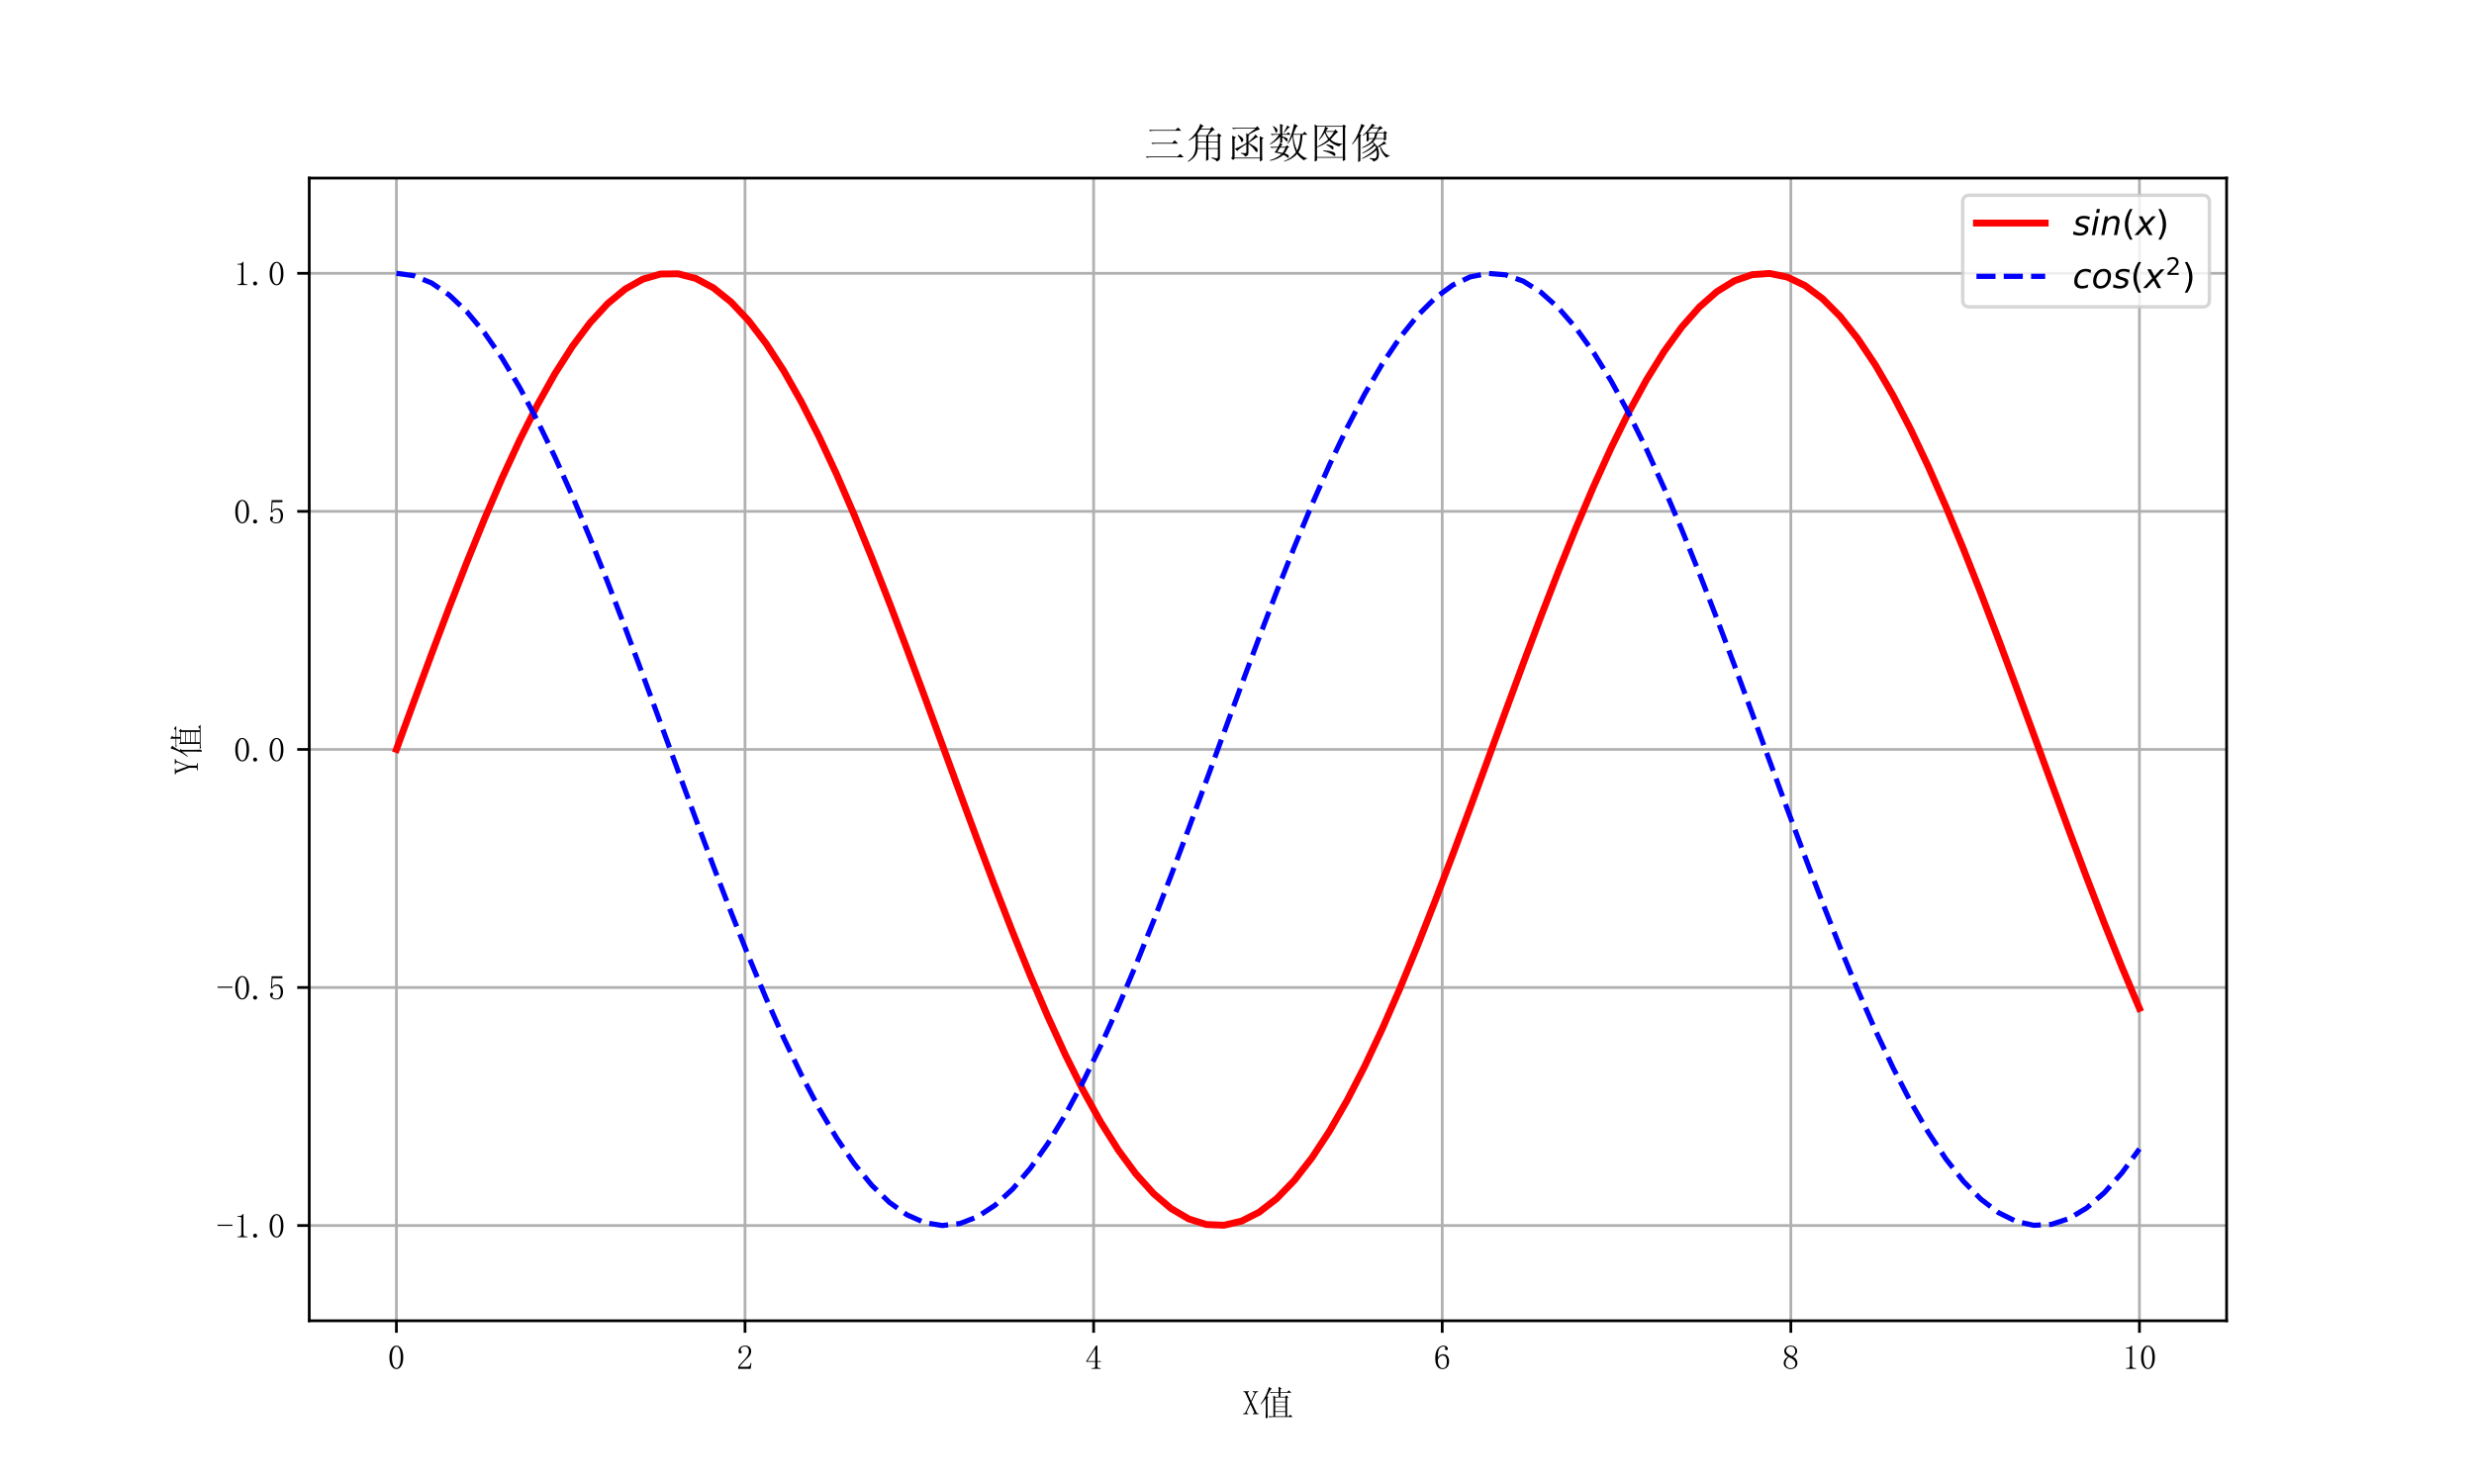 <?xml version="1.0" encoding="utf-8" standalone="no"?>
<!DOCTYPE svg PUBLIC "-//W3C//DTD SVG 1.1//EN"
  "http://www.w3.org/Graphics/SVG/1.1/DTD/svg11.dtd">
<!-- Created with matplotlib (https://matplotlib.org/) -->
<svg height="432pt" version="1.1" viewBox="0 0 720 432" width="720pt" xmlns="http://www.w3.org/2000/svg" xmlns:xlink="http://www.w3.org/1999/xlink">
 <defs>
  <style type="text/css">
*{stroke-linecap:butt;stroke-linejoin:round;}
  </style>
 </defs>
 <g id="figure_1">
  <g id="patch_1">
   <path d="M 0 432 
L 720 432 
L 720 0 
L 0 0 
z
" style="fill:#ffffff;"/>
  </g>
  <g id="axes_1">
   <g id="patch_2">
    <path d="M 90 384.48 
L 648 384.48 
L 648 51.84 
L 90 51.84 
z
" style="fill:#ffffff;"/>
   </g>
   <g id="matplotlib.axis_1">
    <g id="xtick_1">
     <g id="line2d_1">
      <path clip-path="url(#p6da80e3a1f)" d="M 115.364 384.48 
L 115.364 51.84 
" style="fill:none;stroke:#b0b0b0;stroke-linecap:square;stroke-width:0.8;"/>
     </g>
     <g id="line2d_2">
      <defs>
       <path d="M 0 0 
L 0 3.5 
" id="m8a588521d8" style="stroke:#000000;stroke-width:0.8;"/>
      </defs>
      <g>
       <use style="stroke:#000000;stroke-width:0.8;" x="115.364" xlink:href="#m8a588521d8" y="384.48"/>
      </g>
     </g>
     <g id="text_1">
      <!-- 0 -->
      <defs>
       <path d="M 25 66.016 
Q 19.531 66.016 15.812 57.609 
Q 12.109 49.219 12.109 35.156 
Q 12.109 20.312 15.812 12.109 
Q 19.531 3.906 25 3.906 
Q 30.859 3.906 34.172 12.109 
Q 37.5 20.312 37.5 35.156 
Q 37.5 49.219 34.375 57.609 
Q 31.25 66.016 25 66.016 
z
M 25 0.781 
Q 16.406 0.781 10.547 9.766 
Q 4.688 18.75 4.688 35.156 
Q 4.688 50.391 10.344 59.766 
Q 16.016 69.141 25 69.141 
Q 33.594 69.141 39.25 60.156 
Q 44.922 51.172 44.922 35.156 
Q 44.922 19.141 39.25 9.953 
Q 33.594 0.781 25 0.781 
z
" id="SimSun-48"/>
      </defs>
      <g transform="translate(112.864 398.628)scale(0.1 -0.1)">
       <use xlink:href="#SimSun-48"/>
      </g>
     </g>
    </g>
    <g id="xtick_2">
     <g id="line2d_3">
      <path clip-path="url(#p6da80e3a1f)" d="M 216.818 384.48 
L 216.818 51.84 
" style="fill:none;stroke:#b0b0b0;stroke-linecap:square;stroke-width:0.8;"/>
     </g>
     <g id="line2d_4">
      <g>
       <use style="stroke:#000000;stroke-width:0.8;" x="216.818" xlink:href="#m8a588521d8" y="384.48"/>
      </g>
     </g>
     <g id="text_2">
      <!-- 2 -->
      <defs>
       <path d="M 36.328 51.953 
Q 36.328 58.984 33.203 62.688 
Q 30.078 66.406 23.828 66.406 
Q 19.141 66.406 15.812 63.859 
Q 12.5 61.328 12.5 57.422 
Q 12.5 55.078 13.859 53.516 
Q 15.234 51.953 15.234 50.391 
Q 15.234 48.438 14.25 47.453 
Q 13.281 46.484 11.328 46.484 
Q 8.984 46.484 7.609 47.844 
Q 6.25 49.219 6.25 52.344 
Q 6.25 60.547 12.109 64.844 
Q 17.969 69.141 24.609 69.141 
Q 33.984 69.141 38.469 64.453 
Q 42.969 59.766 42.969 52.734 
Q 42.969 48.047 40.812 43.359 
Q 38.672 38.672 33.984 34.375 
Q 22.656 23.438 16.594 16.594 
Q 10.547 9.766 9.375 7.422 
L 32.422 7.422 
Q 35.938 7.422 38.281 10.156 
Q 40.625 12.891 41.406 18.359 
L 43.75 18.359 
L 41.406 1.562 
L 5.078 1.562 
L 5.078 6.641 
Q 7.031 10.156 11.516 15.625 
Q 16.016 21.094 23.438 28.516 
Q 30.078 35.156 33.203 41.016 
Q 36.328 46.875 36.328 51.953 
z
" id="SimSun-50"/>
      </defs>
      <g transform="translate(214.318 398.628)scale(0.1 -0.1)">
       <use xlink:href="#SimSun-50"/>
      </g>
     </g>
    </g>
    <g id="xtick_3">
     <g id="line2d_5">
      <path clip-path="url(#p6da80e3a1f)" d="M 318.273 384.48 
L 318.273 51.84 
" style="fill:none;stroke:#b0b0b0;stroke-linecap:square;stroke-width:0.8;"/>
     </g>
     <g id="line2d_6">
      <g>
       <use style="stroke:#000000;stroke-width:0.8;" x="318.273" xlink:href="#m8a588521d8" y="384.48"/>
      </g>
     </g>
     <g id="text_3">
      <!-- 4 -->
      <defs>
       <path d="M 35.938 8.984 
Q 35.938 6.25 37.5 5.078 
Q 39.062 3.906 41.797 3.906 
L 45.312 3.906 
L 45.312 1.562 
L 19.531 1.562 
L 19.531 3.906 
L 23.828 3.906 
Q 26.953 3.906 28.312 5.078 
Q 29.688 6.25 29.688 8.984 
L 29.688 21.875 
L 3.516 21.875 
L 3.516 23.828 
L 32.031 69.141 
L 35.938 69.141 
L 35.938 24.219 
L 46.484 24.219 
L 46.484 21.875 
L 35.938 21.875 
z
M 29.297 59.375 
L 7.031 24.219 
L 29.688 24.219 
L 29.688 59.375 
z
" id="SimSun-52"/>
      </defs>
      <g transform="translate(315.773 398.628)scale(0.1 -0.1)">
       <use xlink:href="#SimSun-52"/>
      </g>
     </g>
    </g>
    <g id="xtick_4">
     <g id="line2d_7">
      <path clip-path="url(#p6da80e3a1f)" d="M 419.727 384.48 
L 419.727 51.84 
" style="fill:none;stroke:#b0b0b0;stroke-linecap:square;stroke-width:0.8;"/>
     </g>
     <g id="line2d_8">
      <g>
       <use style="stroke:#000000;stroke-width:0.8;" x="419.727" xlink:href="#m8a588521d8" y="384.48"/>
      </g>
     </g>
     <g id="text_4">
      <!-- 6 -->
      <defs>
       <path d="M 12.109 28.125 
Q 12.109 16.406 16.203 9.953 
Q 20.312 3.516 26.172 3.516 
Q 32.031 3.516 35.156 7.812 
Q 38.281 12.109 38.281 23.828 
Q 38.281 31.641 34.953 35.938 
Q 31.641 40.234 26.953 40.234 
Q 22.656 40.234 18.938 37.688 
Q 15.234 35.156 12.109 28.125 
z
M 27.344 44.141 
Q 36.719 44.141 40.812 37.891 
Q 44.922 31.641 44.922 23.828 
Q 44.922 12.109 39.25 6.438 
Q 33.594 0.781 26.172 0.781 
Q 15.625 0.781 10.156 8.781 
Q 4.688 16.797 4.688 32.031 
Q 4.688 50 11.328 59.562 
Q 17.969 69.141 29.297 69.141 
Q 34.766 69.141 38.078 66.016 
Q 41.406 62.891 41.406 60.547 
Q 41.406 58.203 40.422 57.031 
Q 39.453 55.859 37.109 55.859 
Q 35.156 55.859 34.172 56.828 
Q 33.203 57.812 33.203 59.766 
Q 33.203 60.547 33.391 61.328 
Q 33.594 62.109 33.594 62.891 
Q 33.594 64.453 32.422 65.422 
Q 31.25 66.406 28.125 66.406 
Q 21.484 66.406 16.797 60.344 
Q 12.109 54.297 12.109 33.984 
Q 14.453 39.062 18.547 41.594 
Q 22.656 44.141 27.344 44.141 
z
" id="SimSun-54"/>
      </defs>
      <g transform="translate(417.227 398.628)scale(0.1 -0.1)">
       <use xlink:href="#SimSun-54"/>
      </g>
     </g>
    </g>
    <g id="xtick_5">
     <g id="line2d_9">
      <path clip-path="url(#p6da80e3a1f)" d="M 521.182 384.48 
L 521.182 51.84 
" style="fill:none;stroke:#b0b0b0;stroke-linecap:square;stroke-width:0.8;"/>
     </g>
     <g id="line2d_10">
      <g>
       <use style="stroke:#000000;stroke-width:0.8;" x="521.182" xlink:href="#m8a588521d8" y="384.48"/>
      </g>
     </g>
     <g id="text_5">
      <!-- 8 -->
      <defs>
       <path d="M 9.766 17.578 
Q 9.766 11.328 13.859 7.422 
Q 17.969 3.516 24.219 3.516 
Q 31.641 3.516 34.953 7.422 
Q 38.281 11.328 38.281 17.188 
Q 38.281 22.266 33.594 26.953 
Q 28.906 31.641 19.531 35.547 
Q 14.844 32.422 12.297 27.734 
Q 9.766 23.047 9.766 17.578 
z
M 44.141 18.359 
Q 44.141 10.938 38.672 5.859 
Q 33.203 0.781 24.219 0.781 
Q 16.016 0.781 10.156 5.859 
Q 4.297 10.938 4.297 17.578 
Q 4.297 24.219 7.609 28.906 
Q 10.938 33.594 17.188 37.109 
Q 11.719 39.844 8.781 43.938 
Q 5.859 48.047 5.859 53.125 
Q 5.859 59.766 10.938 64.453 
Q 16.016 69.141 25 69.141 
Q 33.203 69.141 38.281 64.453 
Q 43.359 59.766 43.359 53.125 
Q 43.359 48.438 40.422 44.328 
Q 37.5 40.234 31.25 37.109 
Q 37.891 33.203 41.016 28.516 
Q 44.141 23.828 44.141 18.359 
z
M 37.891 52.734 
Q 37.891 58.203 34.766 62.297 
Q 31.641 66.406 25 66.406 
Q 17.578 66.406 14.453 62.5 
Q 11.328 58.594 11.328 54.297 
Q 11.328 50 15.812 45.891 
Q 20.312 41.797 28.516 38.672 
Q 33.203 41.016 35.547 44.531 
Q 37.891 48.047 37.891 52.734 
z
" id="SimSun-56"/>
      </defs>
      <g transform="translate(518.682 398.628)scale(0.1 -0.1)">
       <use xlink:href="#SimSun-56"/>
      </g>
     </g>
    </g>
    <g id="xtick_6">
     <g id="line2d_11">
      <path clip-path="url(#p6da80e3a1f)" d="M 622.636 384.48 
L 622.636 51.84 
" style="fill:none;stroke:#b0b0b0;stroke-linecap:square;stroke-width:0.8;"/>
     </g>
     <g id="line2d_12">
      <g>
       <use style="stroke:#000000;stroke-width:0.8;" x="622.636" xlink:href="#m8a588521d8" y="384.48"/>
      </g>
     </g>
     <g id="text_6">
      <!-- 10 -->
      <defs>
       <path d="M 28.516 69.531 
L 28.516 10.156 
Q 28.516 7.031 30.469 5.469 
Q 32.422 3.906 35.938 3.906 
L 39.844 3.906 
L 39.844 1.562 
L 11.328 1.562 
L 11.328 3.906 
L 14.844 3.906 
Q 18.75 3.906 20.5 5.469 
Q 22.266 7.031 22.266 10.156 
L 22.266 57.422 
Q 22.266 58.984 21.281 59.953 
Q 20.312 60.938 18.359 60.938 
L 11.328 60.938 
L 11.328 63.281 
L 14.844 63.281 
Q 19.531 63.281 22.453 64.844 
Q 25.391 66.406 26.953 69.531 
z
" id="SimSun-49"/>
      </defs>
      <g transform="translate(617.636 398.628)scale(0.1 -0.1)">
       <use xlink:href="#SimSun-49"/>
       <use x="50" xlink:href="#SimSun-48"/>
      </g>
     </g>
    </g>
    <g id="text_7">
     <!-- X值 -->
     <defs>
      <path d="M 27.344 37.5 
L 41.016 8.203 
Q 42.188 5.859 43.547 4.875 
Q 44.922 3.906 46.484 3.906 
L 47.656 3.906 
L 47.656 1.562 
L 30.859 1.562 
L 30.859 3.906 
L 32.422 3.906 
Q 34.375 3.906 34.953 4.875 
Q 35.547 5.859 34.766 7.422 
L 24.219 30.469 
L 15.234 11.719 
Q 14.453 9.766 13.859 8.391 
Q 13.281 7.031 13.281 6.641 
Q 13.281 5.078 14.25 4.484 
Q 15.234 3.906 16.797 3.906 
L 17.578 3.906 
L 17.578 1.562 
L 2.734 1.562 
L 2.734 3.906 
L 4.297 3.906 
Q 6.25 3.906 7.812 5.078 
Q 9.375 6.25 10.156 7.812 
L 22.656 34.375 
L 9.375 63.281 
Q 8.984 64.453 8 65.234 
Q 7.031 66.016 5.469 66.016 
L 3.906 66.016 
L 3.906 68.359 
L 19.922 68.359 
L 19.922 66.016 
L 18.75 66.016 
Q 16.406 66.016 16.016 64.844 
Q 15.625 63.672 16.406 61.328 
L 25.781 40.625 
L 35.156 60.547 
Q 36.328 63.281 35.938 64.641 
Q 35.547 66.016 33.203 66.016 
L 30.859 66.016 
L 30.859 68.359 
L 46.094 68.359 
L 46.094 66.016 
L 43.75 66.016 
Q 42.969 66.016 41.797 65.234 
Q 40.625 64.453 39.453 62.891 
z
" id="SimSun-88"/>
      <path d="M 23.828 9.766 
L 23.828 48.828 
L 26.562 51.562 
L 22.266 53.906 
Q 25.391 59.375 28.906 66.203 
Q 32.422 73.047 35.938 75.781 
L 28.125 80.859 
Q 23.438 65.625 17.766 54.297 
Q 12.109 42.969 3.516 31.25 
L 4.688 30.078 
Q 11.328 37.109 18.75 47.266 
L 18.75 8.203 
Q 18.75 3.516 18.359 -10.547 
L 24.219 -8.594 
Q 23.828 -3.906 23.828 9.766 
z
M 46.094 50.391 
L 75.781 50.391 
L 75.781 38.281 
L 46.094 38.281 
z
M 46.094 36.328 
L 75.781 36.328 
L 75.781 24.219 
L 46.094 24.219 
z
M 46.094 22.266 
L 75.781 22.266 
L 75.781 10.156 
L 46.094 10.156 
z
M 46.094 8.203 
L 75.781 8.203 
L 75.781 -4.297 
L 46.094 -4.297 
z
M 56.25 66.016 
L 30.859 66.016 
L 33.984 62.891 
Q 37.5 64.062 41.797 64.062 
L 56.25 64.062 
L 56.25 52.344 
L 46.484 52.344 
L 40.625 55.859 
Q 41.016 44.141 41.016 39.453 
L 41.016 -4.297 
L 26.172 -4.297 
L 29.688 -7.812 
Q 33.984 -6.641 39.062 -6.641 
L 96.875 -6.641 
L 90.234 0.391 
L 85.547 -4.297 
L 80.859 -4.297 
L 80.859 48.828 
L 84.766 50.781 
L 78.906 56.641 
L 75 52.344 
L 61.328 52.344 
L 61.328 64.062 
L 93.359 64.062 
L 85.938 71.094 
L 80.859 66.016 
L 61.328 66.016 
L 61.328 73.828 
L 64.844 76.562 
L 55.859 81.641 
Q 56.25 75 56.25 66.016 
z
" id="SimSun-20540"/>
     </defs>
     <g transform="translate(361.5 411.847)scale(0.1 -0.1)">
      <use xlink:href="#SimSun-88"/>
      <use x="50" xlink:href="#SimSun-20540"/>
     </g>
    </g>
   </g>
   <g id="matplotlib.axis_2">
    <g id="ytick_1">
     <g id="line2d_13">
      <path clip-path="url(#p6da80e3a1f)" d="M 90 356.76 
L 648 356.76 
" style="fill:none;stroke:#b0b0b0;stroke-linecap:square;stroke-width:0.8;"/>
     </g>
     <g id="line2d_14">
      <defs>
       <path d="M 0 0 
L -3.5 0 
" id="mc6a6b942e6" style="stroke:#000000;stroke-width:0.8;"/>
      </defs>
      <g>
       <use style="stroke:#000000;stroke-width:0.8;" x="90" xlink:href="#mc6a6b942e6" y="356.76"/>
      </g>
     </g>
     <g id="text_8">
      <!-- -1.0 -->
      <defs>
       <path d="M 3.125 34.766 
L 3.125 38.281 
L 46.484 38.281 
L 46.484 34.766 
z
" id="SimSun-45"/>
       <path d="M 12.5 0.391 
Q 10.156 0.391 8.391 1.953 
Q 6.641 3.516 6.641 6.25 
Q 6.641 8.984 8.391 10.547 
Q 10.156 12.109 12.5 12.109 
Q 14.844 12.109 16.594 10.344 
Q 18.359 8.594 18.359 6.25 
Q 18.359 3.516 16.594 1.953 
Q 14.844 0.391 12.5 0.391 
z
" id="SimSun-46"/>
      </defs>
      <g transform="translate(63 360.334)scale(0.1 -0.1)">
       <use xlink:href="#SimSun-45"/>
       <use x="50" xlink:href="#SimSun-49"/>
       <use x="100" xlink:href="#SimSun-46"/>
       <use x="150" xlink:href="#SimSun-48"/>
      </g>
     </g>
    </g>
    <g id="ytick_2">
     <g id="line2d_15">
      <path clip-path="url(#p6da80e3a1f)" d="M 90 287.46 
L 648 287.46 
" style="fill:none;stroke:#b0b0b0;stroke-linecap:square;stroke-width:0.8;"/>
     </g>
     <g id="line2d_16">
      <g>
       <use style="stroke:#000000;stroke-width:0.8;" x="90" xlink:href="#mc6a6b942e6" y="287.46"/>
      </g>
     </g>
     <g id="text_9">
      <!-- -0.5 -->
      <defs>
       <path d="M 26.953 44.531 
Q 34.375 44.531 39.062 38.859 
Q 43.75 33.203 43.75 23.828 
Q 43.75 13.281 38.859 7.031 
Q 33.984 0.781 23.828 0.781 
Q 16.797 0.781 11.328 4.875 
Q 5.859 8.984 5.859 14.844 
Q 5.859 17.188 7.219 18.938 
Q 8.594 20.703 10.938 20.703 
Q 13.281 20.703 14.062 19.141 
Q 14.844 17.578 14.844 16.406 
Q 14.844 14.062 13.672 12.688 
Q 12.5 11.328 12.5 9.766 
Q 12.5 6.641 16.203 5.078 
Q 19.922 3.516 24.219 3.516 
Q 30.469 3.516 33.781 8.594 
Q 37.109 13.672 37.109 23.047 
Q 37.109 30.859 34.172 35.734 
Q 31.25 40.625 25.391 40.625 
Q 21.094 40.625 17.969 39.062 
Q 14.844 37.5 12.109 32.422 
L 8.594 32.812 
L 10.547 68.359 
L 42.578 68.359 
L 41.406 62.5 
L 13.281 62.5 
L 11.719 36.719 
Q 15.625 42.188 19.328 43.359 
Q 23.047 44.531 26.953 44.531 
z
" id="SimSun-53"/>
      </defs>
      <g transform="translate(63 291.034)scale(0.1 -0.1)">
       <use xlink:href="#SimSun-45"/>
       <use x="50" xlink:href="#SimSun-48"/>
       <use x="100" xlink:href="#SimSun-46"/>
       <use x="150" xlink:href="#SimSun-53"/>
      </g>
     </g>
    </g>
    <g id="ytick_3">
     <g id="line2d_17">
      <path clip-path="url(#p6da80e3a1f)" d="M 90 218.16 
L 648 218.16 
" style="fill:none;stroke:#b0b0b0;stroke-linecap:square;stroke-width:0.8;"/>
     </g>
     <g id="line2d_18">
      <g>
       <use style="stroke:#000000;stroke-width:0.8;" x="90" xlink:href="#mc6a6b942e6" y="218.16"/>
      </g>
     </g>
     <g id="text_10">
      <!-- 0.0 -->
      <g transform="translate(68 221.734)scale(0.1 -0.1)">
       <use xlink:href="#SimSun-48"/>
       <use x="50" xlink:href="#SimSun-46"/>
       <use x="100" xlink:href="#SimSun-48"/>
      </g>
     </g>
    </g>
    <g id="ytick_4">
     <g id="line2d_19">
      <path clip-path="url(#p6da80e3a1f)" d="M 90 148.86 
L 648 148.86 
" style="fill:none;stroke:#b0b0b0;stroke-linecap:square;stroke-width:0.8;"/>
     </g>
     <g id="line2d_20">
      <g>
       <use style="stroke:#000000;stroke-width:0.8;" x="90" xlink:href="#mc6a6b942e6" y="148.86"/>
      </g>
     </g>
     <g id="text_11">
      <!-- 0.5 -->
      <g transform="translate(68 152.434)scale(0.1 -0.1)">
       <use xlink:href="#SimSun-48"/>
       <use x="50" xlink:href="#SimSun-46"/>
       <use x="100" xlink:href="#SimSun-53"/>
      </g>
     </g>
    </g>
    <g id="ytick_5">
     <g id="line2d_21">
      <path clip-path="url(#p6da80e3a1f)" d="M 90 79.56 
L 648 79.56 
" style="fill:none;stroke:#b0b0b0;stroke-linecap:square;stroke-width:0.8;"/>
     </g>
     <g id="line2d_22">
      <g>
       <use style="stroke:#000000;stroke-width:0.8;" x="90" xlink:href="#mc6a6b942e6" y="79.56"/>
      </g>
     </g>
     <g id="text_12">
      <!-- 1.0 -->
      <g transform="translate(68 83.134)scale(0.1 -0.1)">
       <use xlink:href="#SimSun-49"/>
       <use x="50" xlink:href="#SimSun-46"/>
       <use x="100" xlink:href="#SimSun-48"/>
      </g>
     </g>
    </g>
    <g id="text_13">
     <!-- Y值 -->
     <defs>
      <path d="M 37.109 61.328 
Q 37.5 63.672 36.516 64.844 
Q 35.547 66.016 32.812 66.016 
L 32.031 66.016 
L 32.031 68.359 
L 47.266 68.359 
L 47.266 66.016 
L 46.094 66.016 
Q 44.141 66.016 42.578 64.641 
Q 41.016 63.281 39.844 60.547 
L 27.734 29.688 
L 27.734 7.031 
Q 27.734 5.469 28.703 4.688 
Q 29.688 3.906 31.25 3.906 
L 34.766 3.906 
L 34.766 1.562 
L 14.453 1.562 
L 14.453 3.906 
L 17.969 3.906 
Q 19.922 3.906 20.703 4.688 
Q 21.484 5.469 21.484 7.031 
L 21.484 27.344 
L 8.203 61.719 
Q 7.422 63.672 6.25 64.844 
Q 5.078 66.016 3.125 66.016 
L 2.344 66.016 
L 2.344 68.359 
L 19.531 68.359 
L 19.531 66.016 
L 17.188 66.016 
Q 14.844 66.016 14.453 64.844 
Q 14.062 63.672 14.844 61.328 
L 25.391 32.422 
L 26.172 32.422 
z
" id="SimSun-89"/>
     </defs>
     <g transform="translate(57.711 225.66)rotate(-90)scale(0.1 -0.1)">
      <use xlink:href="#SimSun-89"/>
      <use x="50" xlink:href="#SimSun-20540"/>
     </g>
    </g>
   </g>
   <g id="line2d_23">
    <path clip-path="url(#p6da80e3a1f)" d="M 115.364 218.16 
L 120.488 204.184 
L 125.612 190.35 
L 130.736 176.8 
L 135.86 163.671 
L 140.983 151.098 
L 146.107 139.209 
L 151.231 128.124 
L 156.355 117.957 
L 161.479 108.812 
L 166.603 100.782 
L 171.727 93.948 
L 176.851 88.38 
L 181.975 84.136 
L 187.099 81.257 
L 192.223 79.775 
L 197.347 79.703 
L 202.471 81.042 
L 207.595 83.78 
L 212.719 87.887 
L 217.843 93.322 
L 222.967 100.03 
L 228.091 107.942 
L 233.215 116.978 
L 238.339 127.046 
L 243.463 138.042 
L 248.587 149.855 
L 253.711 162.364 
L 258.835 175.442 
L 263.959 188.956 
L 269.083 202.767 
L 274.207 216.735 
L 279.331 230.718 
L 284.455 244.573 
L 289.579 258.158 
L 294.702 271.336 
L 299.826 283.971 
L 304.95 295.936 
L 310.074 307.108 
L 315.198 317.373 
L 320.322 326.627 
L 325.446 334.775 
L 330.57 341.734 
L 335.694 347.433 
L 340.818 351.814 
L 345.942 354.833 
L 351.066 356.459 
L 356.19 356.675 
L 361.314 355.478 
L 366.438 352.882 
L 371.562 348.913 
L 376.686 343.61 
L 381.81 337.029 
L 386.934 329.236 
L 392.058 320.31 
L 397.182 310.343 
L 402.306 299.436 
L 407.43 287.701 
L 412.554 275.257 
L 417.678 262.231 
L 422.802 248.755 
L 427.926 234.968 
L 433.05 221.009 
L 438.174 207.022 
L 443.298 193.147 
L 448.421 179.528 
L 453.545 166.303 
L 458.669 153.606 
L 463.793 141.567 
L 468.917 130.309 
L 474.041 119.947 
L 479.165 110.586 
L 484.289 102.322 
L 489.413 95.238 
L 494.537 89.408 
L 499.661 84.89 
L 504.785 81.731 
L 509.909 79.962 
L 515.033 79.603 
L 520.157 80.656 
L 525.281 83.11 
L 530.405 86.942 
L 535.529 92.111 
L 540.653 98.565 
L 545.777 106.238 
L 550.901 115.052 
L 556.025 124.918 
L 561.149 135.734 
L 566.273 147.39 
L 571.397 159.768 
L 576.521 172.741 
L 581.645 186.177 
L 586.769 199.939 
L 591.893 213.886 
L 597.017 227.878 
L 602.14 241.77 
L 607.264 255.422 
L 612.388 268.693 
L 617.512 281.45 
L 622.636 293.561 
" style="fill:none;stroke:#ff0000;stroke-linecap:square;stroke-width:2;"/>
   </g>
   <g id="line2d_24">
    <path clip-path="url(#p6da80e3a1f)" d="M 115.364 79.56 
L 120.488 80.266 
L 125.612 82.379 
L 130.736 85.875 
L 135.86 90.72 
L 140.983 96.864 
L 146.107 104.245 
L 151.231 112.787 
L 156.355 122.403 
L 161.479 132.995 
L 166.603 144.456 
L 171.727 156.668 
L 176.851 169.507 
L 181.975 182.841 
L 187.099 196.536 
L 192.223 210.452 
L 197.347 224.445 
L 202.471 238.375 
L 207.595 252.099 
L 212.719 265.477 
L 217.843 278.372 
L 222.967 290.654 
L 228.091 302.196 
L 233.215 312.882 
L 238.339 322.602 
L 243.463 331.258 
L 248.587 338.76 
L 253.711 345.033 
L 258.835 350.013 
L 263.959 353.648 
L 269.083 355.903 
L 274.207 356.753 
L 279.331 356.19 
L 284.455 354.22 
L 289.579 350.863 
L 294.702 346.153 
L 299.826 340.139 
L 304.95 332.881 
L 310.074 324.453 
L 315.198 314.942 
L 320.322 304.444 
L 325.446 293.067 
L 330.57 280.926 
L 335.694 268.145 
L 340.818 254.854 
L 345.942 241.19 
L 351.066 227.29 
L 356.19 213.298 
L 361.314 199.355 
L 366.438 185.604 
L 371.562 172.185 
L 376.686 159.234 
L 381.81 146.885 
L 386.934 135.261 
L 392.058 124.483 
L 397.182 114.66 
L 402.306 105.892 
L 407.43 98.268 
L 412.554 91.867 
L 417.678 86.753 
L 422.802 82.979 
L 427.926 80.583 
L 433.05 79.589 
L 438.174 80.008 
L 443.298 81.836 
L 448.421 85.053 
L 453.545 89.627 
L 458.669 95.511 
L 463.793 102.646 
L 468.917 110.958 
L 474.041 120.363 
L 479.165 130.765 
L 484.289 142.059 
L 489.413 154.127 
L 494.537 166.849 
L 499.661 180.094 
L 504.785 193.727 
L 509.909 207.608 
L 515.033 221.598 
L 520.157 235.552 
L 525.281 249.329 
L 530.405 262.789 
L 535.529 275.793 
L 540.653 288.21 
L 545.777 299.913 
L 550.901 310.782 
L 556.025 320.707 
L 561.149 329.587 
L 566.273 337.33 
L 571.397 343.859 
L 576.521 349.107 
L 581.645 353.019 
L 586.769 355.557 
L 591.893 356.694 
L 597.017 356.419 
L 602.14 354.734 
L 607.264 351.657 
L 612.388 347.219 
L 617.512 341.466 
L 622.636 334.455 
" style="fill:none;stroke:#0000ff;stroke-dasharray:5.55,2.4;stroke-dashoffset:0;stroke-width:1.5;"/>
   </g>
   <g id="patch_3">
    <path d="M 90 384.48 
L 90 51.84 
" style="fill:none;stroke:#000000;stroke-linecap:square;stroke-linejoin:miter;stroke-width:0.8;"/>
   </g>
   <g id="patch_4">
    <path d="M 648 384.48 
L 648 51.84 
" style="fill:none;stroke:#000000;stroke-linecap:square;stroke-linejoin:miter;stroke-width:0.8;"/>
   </g>
   <g id="patch_5">
    <path d="M 90 384.48 
L 648 384.48 
" style="fill:none;stroke:#000000;stroke-linecap:square;stroke-linejoin:miter;stroke-width:0.8;"/>
   </g>
   <g id="patch_6">
    <path d="M 90 51.84 
L 648 51.84 
" style="fill:none;stroke:#000000;stroke-linecap:square;stroke-linejoin:miter;stroke-width:0.8;"/>
   </g>
   <g id="text_14">
    <!-- 三角函数图像 -->
    <defs>
     <path d="M 11.328 66.797 
L 14.453 63.672 
Q 17.969 64.844 22.266 64.844 
L 89.844 64.844 
L 82.031 72.656 
L 75.781 66.797 
z
M 17.188 35.547 
L 20.312 32.422 
Q 23.828 33.594 28.125 33.594 
L 82.031 33.594 
L 73.828 41.797 
L 67.969 35.547 
z
M 3.516 2.344 
L 6.641 -0.781 
Q 10.156 0.391 14.453 0.391 
L 95.703 0.391 
L 87.109 8.594 
L 80.859 2.344 
z
" id="SimSun-19977"/>
     <path d="M 36.328 67.578 
L 60.547 67.578 
L 52.734 53.906 
L 30.078 53.906 
L 28.125 56.25 
Q 32.422 61.719 36.328 67.578 
z
M 30.078 51.953 
L 50.391 51.953 
L 50.391 38.281 
L 30.078 38.281 
z
M 55.469 51.953 
L 78.516 51.953 
L 78.516 38.281 
L 55.469 38.281 
z
M 30.078 36.328 
L 50.391 36.328 
L 50.391 22.656 
L 29.688 22.656 
Q 30.078 28.516 30.078 36.328 
z
M 55.469 36.328 
L 78.516 36.328 
L 78.516 22.656 
L 55.469 22.656 
z
M 63.281 0 
L 63.281 -1.953 
Q 75.781 -5.859 75.391 -9.766 
Q 83.594 -7.422 83.594 -1.953 
L 83.594 50 
L 87.5 52.734 
L 80.469 58.594 
L 76.562 53.906 
L 55.078 53.906 
Q 64.062 63.672 66.406 65.234 
Q 68.75 66.797 71.484 66.797 
L 64.062 74.219 
L 60.156 69.531 
L 37.5 69.531 
Q 39.062 71.875 40.422 73.828 
Q 41.797 75.781 44.531 76.172 
L 35.938 81.641 
Q 33.984 73.438 25.781 61.328 
Q 17.578 49.219 7.422 41.797 
L 8.594 40.625 
Q 18.359 46.094 25 52.734 
Q 25.391 23.438 23.438 15.422 
Q 21.484 7.422 17.188 1.562 
Q 12.891 -4.297 5.469 -9.375 
L 6.641 -10.547 
Q 16.016 -5.469 22.453 2.141 
Q 28.906 9.766 29.688 20.703 
L 50.391 20.703 
Q 50.391 -3.125 50 -8.594 
L 55.859 -5.078 
Q 55.469 -1.172 55.469 20.703 
L 78.516 20.703 
L 78.516 2.344 
Q 78.516 -2.344 75.391 -1.953 
Q 72.266 -1.562 63.281 0 
z
" id="SimSun-35282"/>
     <path d="M 47.656 35.156 
Q 40.625 30.469 32.609 26.562 
Q 24.609 22.656 19.922 21.484 
L 25.391 15.625 
Q 28.906 19.922 47.656 32.422 
L 47.656 12.891 
Q 47.656 10.938 45.703 10.547 
Q 43.75 10.156 34.375 11.328 
L 34.375 9.766 
Q 42.578 7.422 44.922 1.953 
Q 48.828 3.516 50.781 5.469 
Q 52.734 7.422 52.734 12.109 
L 52.734 33.203 
Q 63.672 24.609 68.156 17.578 
Q 72.656 10.547 74.406 14.25 
Q 76.172 17.969 73.828 21.875 
Q 71.484 25.781 53.125 35.156 
Q 56.641 37.5 72.266 48.438 
L 76.172 48.828 
L 69.922 55.859 
Q 66.406 50 52.734 37.109 
L 52.734 51.562 
L 55.469 53.516 
L 53.125 55.078 
Q 66.016 62.5 71.094 64.844 
Q 76.172 67.188 80.469 67.969 
L 74.609 75.781 
L 69.531 71.875 
L 12.891 71.875 
L 16.016 68.75 
Q 19.531 69.922 23.828 69.922 
L 69.531 69.922 
L 51.172 56.25 
L 47.266 58.984 
Q 47.656 53.516 47.656 46.484 
z
M 26.562 53.906 
Q 33.594 44.531 34.766 39.844 
Q 35.938 35.156 38.859 38.859 
Q 41.797 42.578 39.25 46.094 
Q 36.719 49.609 27.734 55.078 
z
M 80.469 -0.391 
L 19.141 -0.391 
L 19.141 46.094 
L 22.656 48.828 
L 13.281 53.125 
Q 13.672 43.359 13.672 36.719 
L 13.672 1.562 
L 10.547 -1.172 
L 15.625 -6.25 
L 19.531 -2.344 
L 80.469 -2.344 
L 80.469 -9.766 
L 86.328 -6.641 
Q 85.938 1.172 85.938 7.812 
L 85.938 44.141 
L 89.453 47.266 
L 80.078 51.562 
Q 80.469 42.188 80.469 33.594 
z
" id="SimSun-20989"/>
     <path d="M 29.297 23.828 
L 42.578 23.828 
Q 39.453 16.406 35.547 10.938 
Q 28.516 12.5 22.656 13.672 
Q 26.172 18.75 29.297 23.828 
z
M 12.891 76.562 
L 12.109 75.391 
Q 16.406 69.141 17.969 63.469 
Q 19.531 57.812 21.875 61.719 
Q 24.219 65.625 22.266 68.75 
Q 20.312 71.875 12.891 76.562 
z
M 46.875 77.734 
Q 45.703 73.828 38.281 60.156 
L 39.453 59.766 
Q 44.922 66.016 47.453 69.141 
Q 50 72.266 53.516 73.047 
z
M 29.297 81.641 
Q 29.688 71.094 29.688 57.031 
L 6.641 57.031 
L 9.766 53.906 
Q 13.281 55.078 17.578 55.078 
L 26.562 55.078 
Q 19.141 42.969 4.688 32.812 
L 5.469 31.641 
Q 19.141 38.672 29.688 50.391 
L 29.688 34.375 
L 28.906 34.766 
Q 27.734 31.25 24.609 25.781 
L 5.859 25.781 
L 8.984 22.656 
L 12.5 23.828 
L 23.828 23.828 
Q 18.359 14.453 16.016 12.109 
Q 25 10.938 32.812 8.203 
Q 21.094 -1.953 4.688 -6.641 
L 5.078 -8.203 
Q 24.219 -4.688 37.5 6.25 
Q 43.359 3.906 46.672 0.578 
Q 50 -2.734 50.578 0.781 
Q 51.172 4.297 49.016 6.047 
Q 46.875 7.812 40.625 9.766 
Q 44.141 14.453 48.047 23.047 
L 51.562 25.391 
L 45.703 29.688 
L 42.969 25.781 
L 30.469 25.781 
Q 33.203 30.469 35.938 32.031 
L 30.078 33.984 
L 34.766 37.109 
L 34.766 49.219 
Q 40.625 45.312 43.359 41.016 
Q 46.094 36.719 47.453 40.422 
Q 48.828 44.141 46.281 46.484 
Q 43.75 48.828 34.766 51.172 
L 34.766 55.078 
L 55.469 55.078 
L 49.219 61.328 
L 45.312 57.031 
L 34.766 57.031 
L 34.766 75.391 
L 37.5 77.734 
z
M 61.328 55.078 
L 78.906 55.078 
Q 77.344 29.688 70.703 16.797 
Q 63.281 32.031 61.328 55.078 
z
M 63.672 81.641 
Q 57.031 49.609 47.266 33.984 
L 48.438 33.203 
Q 55.469 42.188 59.766 52.344 
Q 60.156 30.469 67.969 12.5 
Q 57.812 -1.562 38.672 -8.984 
L 39.062 -10.156 
Q 59.766 -4.297 70.703 8.594 
Q 77.734 -0.781 88.281 -7.422 
Q 88.672 -3.516 95.312 -3.125 
L 95.312 -1.953 
Q 83.984 0.391 73.828 12.5 
Q 82.422 25.781 83.984 55.078 
L 95.703 55.078 
L 89.062 62.5 
L 83.984 57.031 
L 61.719 57.031 
Q 65.625 66.797 67.578 70.891 
Q 69.531 75 72.656 76.953 
z
" id="SimSun-25968"/>
     <path d="M 87.109 73.047 
L 89.453 75.391 
L 83.984 80.078 
L 80.859 76.562 
L 19.531 76.562 
L 13.281 80.078 
Q 13.672 71.875 13.672 65.234 
L 13.672 6.25 
Q 13.672 -1.953 13.281 -9.766 
L 19.141 -7.422 
L 19.141 -0.781 
L 81.641 -0.781 
L 81.641 -8.984 
L 87.5 -5.859 
Q 87.109 0.391 87.109 8.203 
z
M 19.141 74.609 
L 38.672 74.609 
Q 38.281 70.312 33.984 61.125 
Q 29.688 51.953 23.438 43.359 
L 24.609 42.578 
Q 32.031 50 37.891 59.766 
Q 40.625 51.953 46.094 43.75 
Q 36.328 34.375 19.141 26.172 
z
M 19.141 1.172 
L 19.141 24.609 
Q 35.547 30.078 48.828 40.625 
Q 58.984 30.469 73.047 26.562 
Q 73.828 30.078 80.078 31.641 
L 80.078 33.203 
Q 61.719 33.984 51.953 43.75 
Q 58.594 50.781 62.297 55.266 
Q 66.016 59.766 70.312 60.938 
L 63.672 67.969 
L 60.156 64.062 
L 40.625 64.062 
Q 41.797 66.406 43.547 68.359 
Q 45.312 70.312 46.875 70.703 
L 39.453 74.609 
L 81.641 74.609 
L 81.641 1.172 
z
M 39.453 62.109 
L 60.156 62.109 
Q 54.688 52.734 48.828 46.875 
Q 44.141 51.562 39.453 62.109 
z
M 42.188 32.031 
L 41.797 30.469 
Q 51.562 24.609 54.875 20.891 
Q 58.203 17.188 58.984 21.672 
Q 59.766 26.172 55.859 28.125 
Q 51.953 30.078 42.188 32.031 
z
M 33.984 17.578 
L 33.984 16.016 
Q 52.734 10.547 58 5.859 
Q 63.281 1.172 63.672 6.047 
Q 64.062 10.938 58 13.469 
Q 51.953 16.016 33.984 17.578 
z
" id="SimSun-22270"/>
     <path d="M 24.219 51.562 
L 26.562 53.906 
L 22.656 56.641 
Q 24.219 60.547 27.734 67.578 
Q 31.25 74.609 34.766 77.734 
L 26.562 81.25 
Q 24.609 73.047 18.75 59.172 
Q 12.891 45.312 3.906 32.422 
L 4.688 31.25 
Q 12.5 39.844 19.141 49.609 
L 19.141 3.516 
Q 19.141 -2.344 18.75 -11.328 
L 24.219 -8.203 
z
M 44.531 58.984 
L 60.156 58.984 
Q 58.984 51.953 56.641 46.875 
L 44.531 46.875 
z
M 65.625 58.984 
L 81.25 58.984 
L 81.25 46.875 
L 61.719 46.875 
Q 64.062 51.562 65.625 58.984 
z
M 51.562 70.703 
L 68.75 70.703 
L 62.891 60.938 
L 41.797 60.938 
Q 48.047 67.188 51.562 70.703 
z
M 62.109 23.047 
Q 57.812 17.578 48.047 10.547 
Q 38.281 3.516 28.125 -1.953 
L 28.516 -3.516 
Q 39.844 1.172 48.828 6.828 
Q 57.812 12.5 63.672 17.969 
Q 64.844 6.641 63.281 2.141 
Q 61.719 -2.344 58.984 -2.344 
Q 56.25 -2.344 46.484 -1.172 
L 46.484 -2.734 
Q 51.562 -4.688 53.312 -6.047 
Q 55.078 -7.422 55.859 -10.156 
Q 62.5 -7.812 65.422 -4.688 
Q 68.359 -1.562 69.141 6.25 
Q 69.922 14.062 66.406 24.219 
Q 69.141 26.172 71.094 27.344 
Q 73.438 17.188 77.734 10.547 
Q 82.031 3.906 87.5 -0.781 
Q 89.453 2.344 95.312 3.516 
L 95.312 4.688 
Q 85.156 6.641 79.484 15.031 
Q 73.828 23.438 73.047 28.125 
Q 76.562 29.688 79.688 31.047 
Q 82.812 32.422 87.109 33.203 
L 82.031 39.453 
Q 77.734 33.984 65.234 26.172 
Q 60.938 32.422 55.078 37.5 
Q 58.203 40.625 60.938 44.922 
L 81.25 44.922 
L 81.25 41.016 
L 86.719 42.969 
Q 86.328 49.219 86.328 57.422 
L 89.062 59.766 
L 83.594 64.453 
L 80.469 60.938 
L 65.234 60.938 
Q 67.578 64.453 70.891 66.984 
Q 74.219 69.531 78.906 70.312 
L 72.266 76.562 
L 68.359 72.656 
L 53.125 72.656 
Q 56.641 76.172 60.156 77.734 
L 52.734 82.031 
Q 50 76.172 43.547 67.969 
Q 37.109 59.766 30.078 53.906 
L 30.859 52.734 
Q 35.938 55.859 39.453 58.594 
L 39.453 46.875 
Q 39.453 42.969 39.062 38.672 
L 44.531 40.625 
L 44.531 44.922 
L 55.469 44.922 
Q 50.781 37.5 42.766 32.219 
Q 34.766 26.953 28.125 24.219 
L 28.516 22.656 
Q 33.984 24.219 41.406 28.125 
Q 48.828 32.031 53.906 36.328 
Q 55.469 34.375 56.641 32.422 
Q 53.516 27.734 45.703 21.672 
Q 37.891 15.625 28.906 11.328 
L 29.297 9.766 
Q 37.891 12.891 46.672 18.547 
Q 55.469 24.219 59.375 28.906 
Q 61.719 25.391 62.109 23.047 
z
" id="SimSun-20687"/>
    </defs>
    <g transform="translate(333 45.84)scale(0.12 -0.12)">
     <use xlink:href="#SimSun-19977"/>
     <use x="100" xlink:href="#SimSun-35282"/>
     <use x="200" xlink:href="#SimSun-20989"/>
     <use x="300" xlink:href="#SimSun-25968"/>
     <use x="400" xlink:href="#SimSun-22270"/>
     <use x="500" xlink:href="#SimSun-20687"/>
    </g>
   </g>
   <g id="legend_1">
    <g id="patch_7">
     <path d="M 573.2 89.34 
L 641 89.34 
Q 643 89.34 643 87.34 
L 643 58.84 
Q 643 56.84 641 56.84 
L 573.2 56.84 
Q 571.2 56.84 571.2 58.84 
L 571.2 87.34 
Q 571.2 89.34 573.2 89.34 
z
" style="fill:#ffffff;opacity:0.8;stroke:#cccccc;stroke-linejoin:miter;"/>
    </g>
    <g id="line2d_25">
     <path d="M 575.2 64.94 
L 595.2 64.94 
" style="fill:none;stroke:#ff0000;stroke-linecap:square;stroke-width:2;"/>
    </g>
    <g id="line2d_26"/>
    <g id="text_15">
     <!-- $sin(x)$ -->
     <defs>
      <path d="M 50 53.078 
L 48.297 44.578 
Q 44.734 46.531 40.766 47.5 
Q 36.812 48.484 32.625 48.484 
Q 25.531 48.484 21.453 46.062 
Q 17.391 43.656 17.391 39.5 
Q 17.391 34.672 26.859 32.078 
Q 27.594 31.891 27.938 31.781 
L 30.812 30.906 
Q 39.797 28.422 42.797 25.688 
Q 45.797 22.953 45.797 18.219 
Q 45.797 9.516 38.891 4.047 
Q 31.984 -1.422 20.797 -1.422 
Q 16.453 -1.422 11.672 -0.578 
Q 6.891 0.25 1.125 2 
L 2.875 11.281 
Q 7.812 8.734 12.594 7.422 
Q 17.391 6.109 21.781 6.109 
Q 28.375 6.109 32.5 8.938 
Q 36.625 11.766 36.625 16.109 
Q 36.625 20.797 25.781 23.688 
L 24.859 23.922 
L 21.781 24.703 
Q 14.938 26.516 11.766 29.469 
Q 8.594 32.422 8.594 37.016 
Q 8.594 45.75 15.156 50.875 
Q 21.734 56 33.016 56 
Q 37.453 56 41.672 55.266 
Q 45.906 54.547 50 53.078 
z
" id="DejaVuSans-Oblique-115"/>
      <path d="M 18.312 75.984 
L 27.297 75.984 
L 25.094 64.594 
L 16.109 64.594 
z
M 14.203 54.688 
L 23.188 54.688 
L 12.5 0 
L 3.516 0 
z
" id="DejaVuSans-Oblique-105"/>
      <path d="M 55.719 33.016 
L 49.312 0 
L 40.281 0 
L 46.688 32.672 
Q 47.125 34.969 47.359 36.719 
Q 47.609 38.484 47.609 39.5 
Q 47.609 43.609 45.016 45.891 
Q 42.438 48.188 37.797 48.188 
Q 30.562 48.188 25.344 43.375 
Q 20.125 38.578 18.5 30.328 
L 12.5 0 
L 3.516 0 
L 14.109 54.688 
L 23.094 54.688 
L 21.297 46.094 
Q 25.047 50.828 30.312 53.406 
Q 35.594 56 41.406 56 
Q 48.641 56 52.609 52.094 
Q 56.594 48.188 56.594 41.109 
Q 56.594 39.359 56.375 37.359 
Q 56.156 35.359 55.719 33.016 
z
" id="DejaVuSans-Oblique-110"/>
      <path d="M 31 75.875 
Q 24.469 64.656 21.281 53.656 
Q 18.109 42.672 18.109 31.391 
Q 18.109 20.125 21.312 9.062 
Q 24.516 -2 31 -13.188 
L 23.188 -13.188 
Q 15.875 -1.703 12.234 9.375 
Q 8.594 20.453 8.594 31.391 
Q 8.594 42.281 12.203 53.312 
Q 15.828 64.359 23.188 75.875 
z
" id="DejaVuSans-40"/>
      <path d="M 60.016 54.688 
L 34.906 27.875 
L 50.297 0 
L 39.984 0 
L 28.422 21.688 
L 8.297 0 
L -2.594 0 
L 24.312 28.812 
L 10.016 54.688 
L 20.312 54.688 
L 30.812 34.906 
L 49.125 54.688 
z
" id="DejaVuSans-Oblique-120"/>
      <path d="M 8.016 75.875 
L 15.828 75.875 
Q 23.141 64.359 26.781 53.312 
Q 30.422 42.281 30.422 31.391 
Q 30.422 20.453 26.781 9.375 
Q 23.141 -1.703 15.828 -13.188 
L 8.016 -13.188 
Q 14.5 -2 17.703 9.062 
Q 20.906 20.125 20.906 31.391 
Q 20.906 42.672 17.703 53.656 
Q 14.5 64.656 8.016 75.875 
z
" id="DejaVuSans-41"/>
     </defs>
     <g transform="translate(603.2 68.44)scale(0.1 -0.1)">
      <use transform="translate(0 0.016)" xlink:href="#DejaVuSans-Oblique-115"/>
      <use transform="translate(52.1 0.016)" xlink:href="#DejaVuSans-Oblique-105"/>
      <use transform="translate(79.883 0.016)" xlink:href="#DejaVuSans-Oblique-110"/>
      <use transform="translate(143.262 0.016)" xlink:href="#DejaVuSans-40"/>
      <use transform="translate(182.275 0.016)" xlink:href="#DejaVuSans-Oblique-120"/>
      <use transform="translate(241.455 0.016)" xlink:href="#DejaVuSans-41"/>
     </g>
    </g>
    <g id="line2d_27">
     <path d="M 575.2 80.44 
L 595.2 80.44 
" style="fill:none;stroke:#0000ff;stroke-dasharray:5.55,2.4;stroke-dashoffset:0;stroke-width:1.5;"/>
    </g>
    <g id="line2d_28"/>
    <g id="text_16">
     <!-- $cos(x^2)$ -->
     <defs>
      <path d="M 53.609 52.594 
L 51.812 43.703 
Q 48.578 46.047 44.938 47.219 
Q 41.312 48.391 37.406 48.391 
Q 33.109 48.391 29.219 46.875 
Q 25.344 45.359 22.703 42.578 
Q 18.5 38.328 16.203 32.609 
Q 13.922 26.906 13.922 20.797 
Q 13.922 13.422 17.609 9.812 
Q 21.297 6.203 28.812 6.203 
Q 32.516 6.203 36.688 7.328 
Q 40.875 8.453 45.406 10.688 
L 43.703 1.812 
Q 39.797 0.203 35.672 -0.609 
Q 31.547 -1.422 27.203 -1.422 
Q 16.312 -1.422 10.453 4.016 
Q 4.594 9.469 4.594 19.578 
Q 4.594 28.078 7.641 35.234 
Q 10.688 42.391 16.703 48.094 
Q 20.797 52 26.312 54 
Q 31.844 56 38.375 56 
Q 42.188 56 45.938 55.141 
Q 49.703 54.297 53.609 52.594 
z
" id="DejaVuSans-Oblique-99"/>
      <path d="M 25.391 -1.422 
Q 15.766 -1.422 10.172 4.516 
Q 4.594 10.453 4.594 20.703 
Q 4.594 26.656 6.516 32.828 
Q 8.453 39.016 11.531 43.219 
Q 16.359 49.75 22.312 52.875 
Q 28.266 56 35.797 56 
Q 45.125 56 50.859 50.188 
Q 56.594 44.391 56.594 35.016 
Q 56.594 28.516 54.688 22.062 
Q 52.781 15.625 49.703 11.375 
Q 44.922 4.828 38.969 1.703 
Q 33.016 -1.422 25.391 -1.422 
z
M 13.922 21 
Q 13.922 13.578 17.016 9.891 
Q 20.125 6.203 26.422 6.203 
Q 35.453 6.203 41.375 14.078 
Q 47.312 21.969 47.312 34.078 
Q 47.312 41.156 44.141 44.766 
Q 40.969 48.391 34.812 48.391 
Q 29.734 48.391 25.781 46.016 
Q 21.828 43.656 18.703 38.812 
Q 16.406 35.203 15.156 30.562 
Q 13.922 25.922 13.922 21 
z
" id="DejaVuSans-Oblique-111"/>
      <path d="M 19.188 8.297 
L 53.609 8.297 
L 53.609 0 
L 7.328 0 
L 7.328 8.297 
Q 12.938 14.109 22.625 23.891 
Q 32.328 33.688 34.812 36.531 
Q 39.547 41.844 41.422 45.531 
Q 43.312 49.219 43.312 52.781 
Q 43.312 58.594 39.234 62.25 
Q 35.156 65.922 28.609 65.922 
Q 23.969 65.922 18.812 64.312 
Q 13.672 62.703 7.812 59.422 
L 7.812 69.391 
Q 13.766 71.781 18.938 73 
Q 24.125 74.219 28.422 74.219 
Q 39.75 74.219 46.484 68.547 
Q 53.219 62.891 53.219 53.422 
Q 53.219 48.922 51.531 44.891 
Q 49.859 40.875 45.406 35.406 
Q 44.188 33.984 37.641 27.219 
Q 31.109 20.453 19.188 8.297 
z
" id="DejaVuSans-50"/>
     </defs>
     <g transform="translate(603.2 83.94)scale(0.1 -0.1)">
      <use transform="translate(0 0.766)" xlink:href="#DejaVuSans-Oblique-99"/>
      <use transform="translate(54.98 0.766)" xlink:href="#DejaVuSans-Oblique-111"/>
      <use transform="translate(116.162 0.766)" xlink:href="#DejaVuSans-Oblique-115"/>
      <use transform="translate(168.262 0.766)" xlink:href="#DejaVuSans-40"/>
      <use transform="translate(207.275 0.766)" xlink:href="#DejaVuSans-Oblique-120"/>
      <use transform="translate(270.921 39.047)scale(0.7)" xlink:href="#DejaVuSans-50"/>
      <use transform="translate(318.192 0.766)" xlink:href="#DejaVuSans-41"/>
     </g>
    </g>
   </g>
  </g>
 </g>
 <defs>
  <clipPath id="p6da80e3a1f">
   <rect height="332.64" width="558" x="90" y="51.84"/>
  </clipPath>
 </defs>
</svg>
